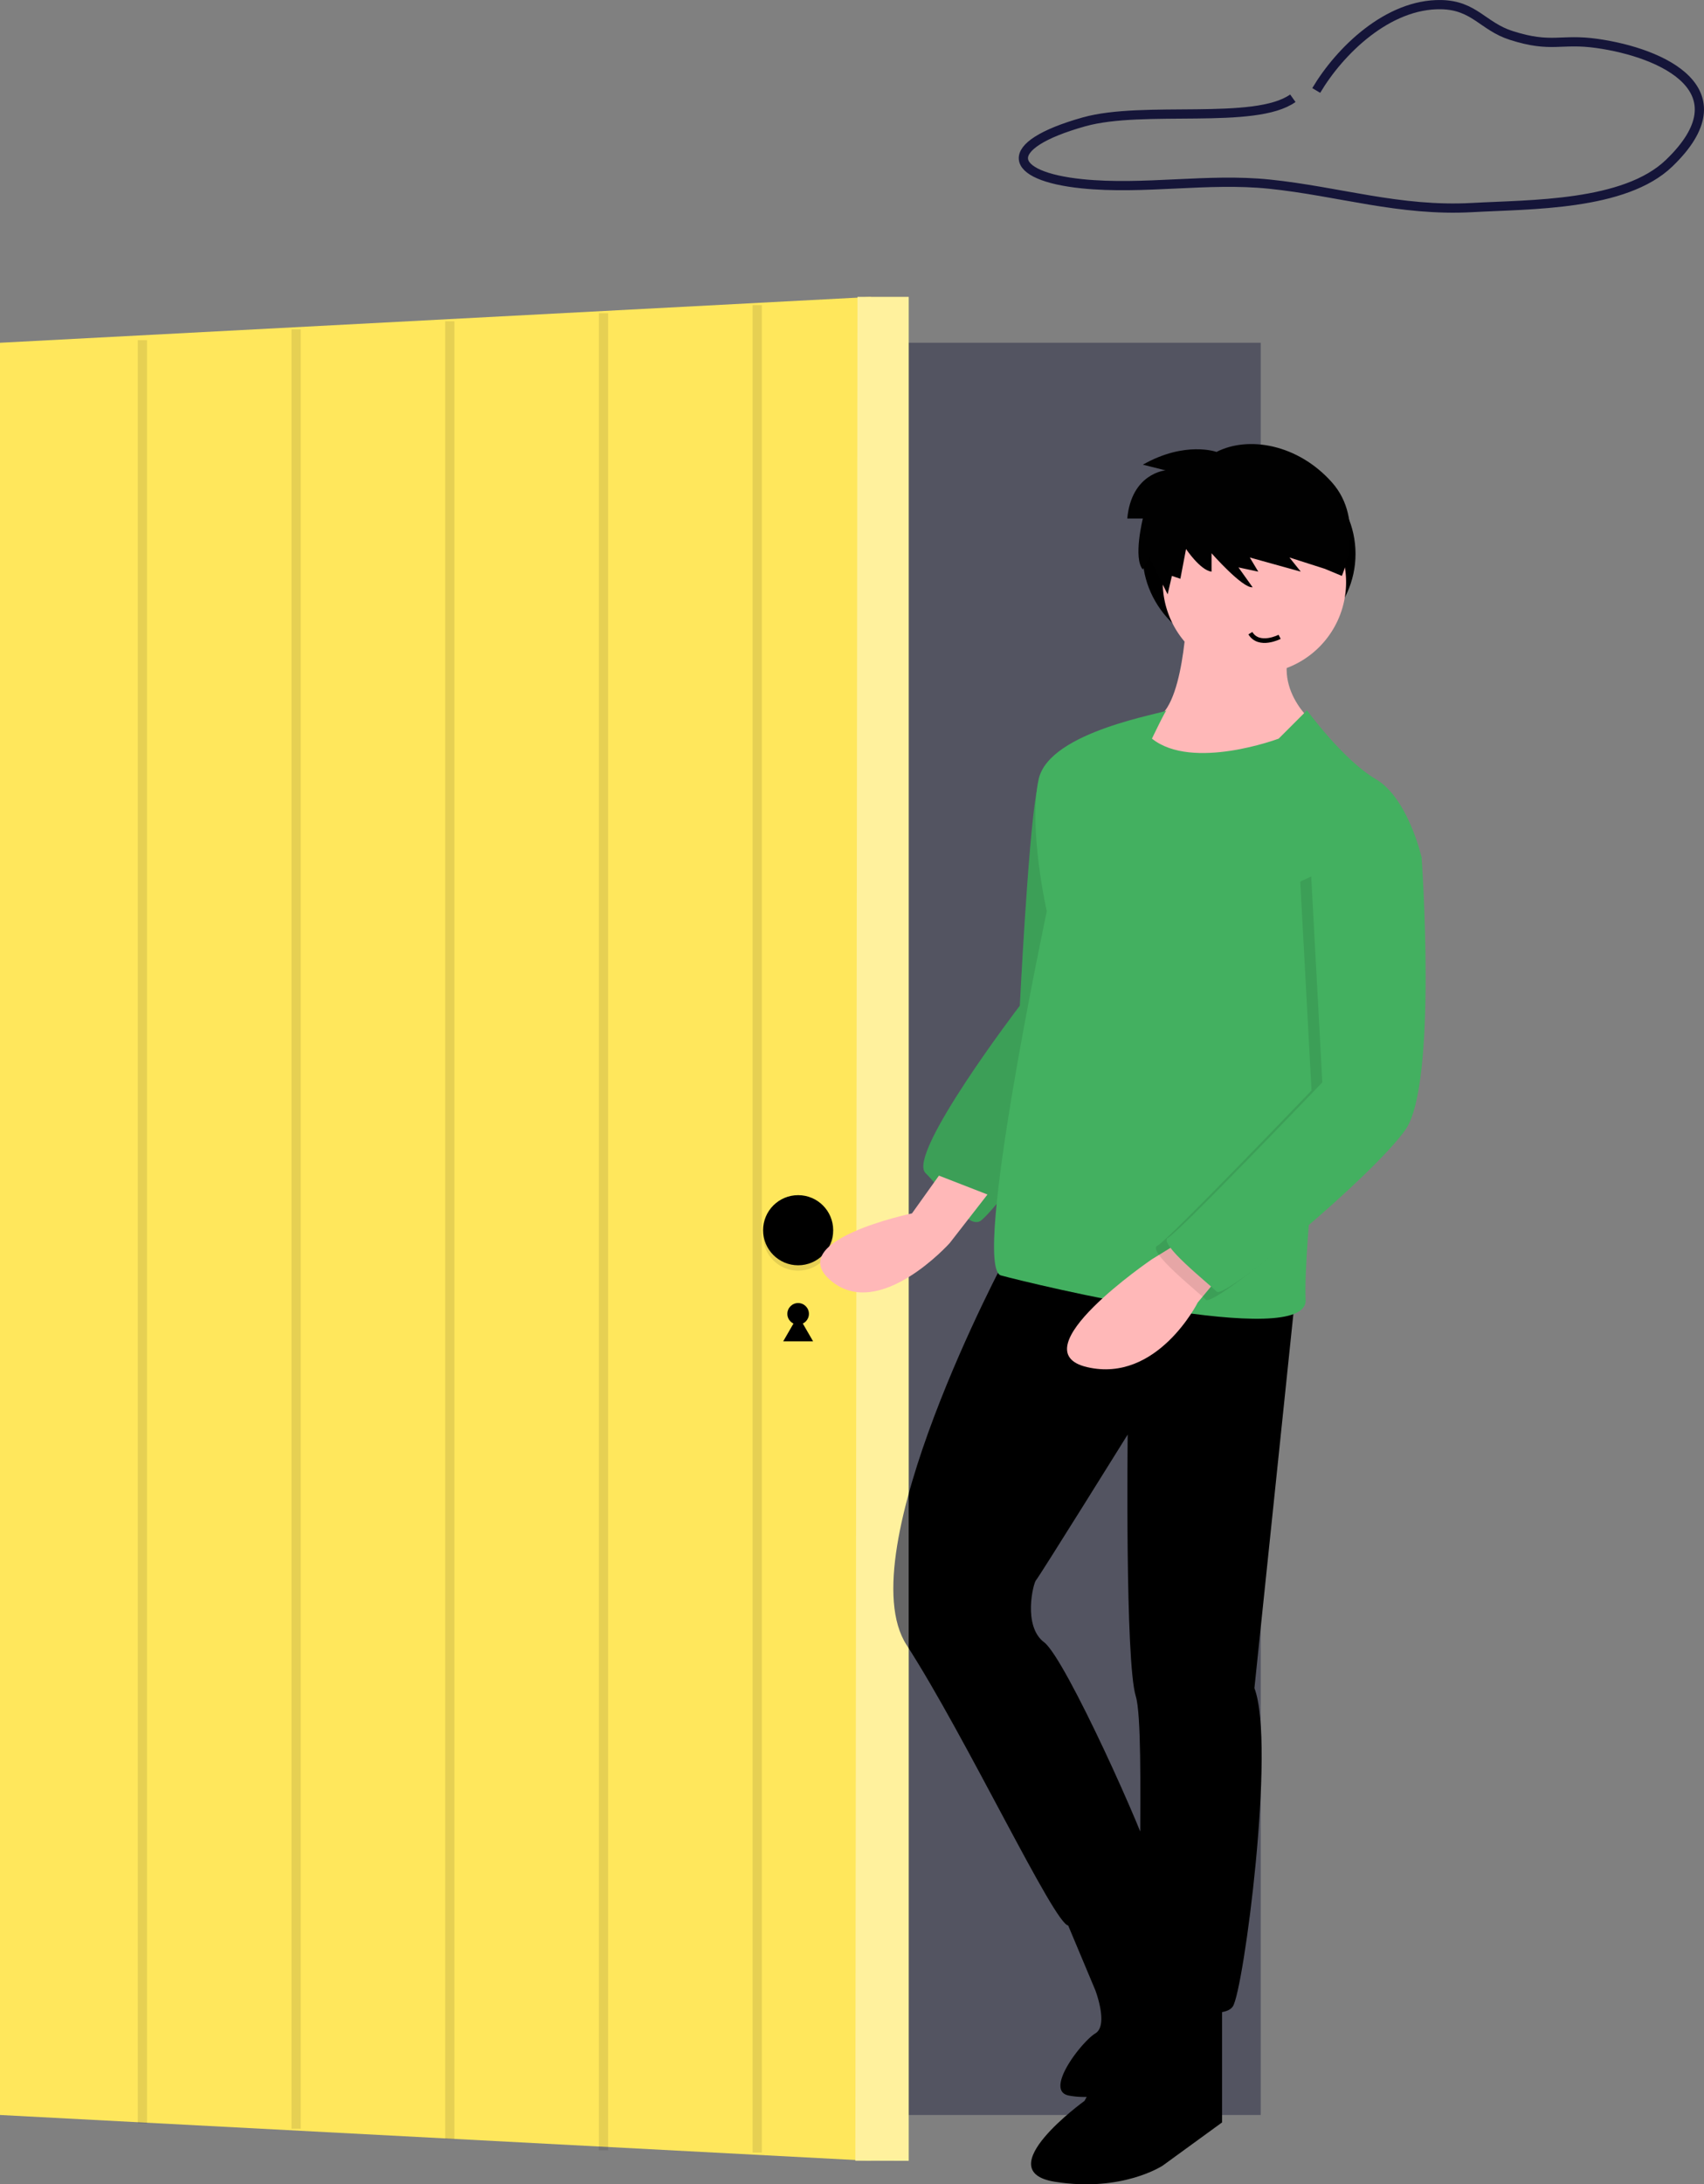 <svg xmlns="http://www.w3.org/2000/svg" width="369.401" height="473.345" viewBox="0 0 369.401 473.345"><rect x="0" y="0" width="369.401" height="473.345" fill="#808080" stroke="none"/><defs><style>.a{fill:#535461;}.b{fill:#43b060;}.c,.e{opacity:0.1;}.d{fill:#ffe75c;}.e,.i,.j{fill:none;}.e,.j{stroke:#000;}.e,.i{stroke-miterlimit:10;stroke-width:2px;}.f{fill:#ffb8b8;}.g{fill:#010101;}.h{fill:#fff;opacity:0.4;}.i{stroke:#151539;}</style></defs><g transform="translate(-1197.831 -2820.053)"><g transform="translate(-25.499 103.2)"><g transform="translate(1223.33 2781.194)"><rect class="a" width="259.536" height="384.042" transform="translate(13.766 9.937)"/><path class="b" d="M711.851,266.939s-7.6,0-9.353,10.522-3.507,45.594-3.507,45.594S674.44,355.2,678.532,359.3s8.768,11.691,11.691,10.522,28.058-35.657,28.058-35.657Z" transform="translate(-477.908 -169.461)"/><path class="c" d="M711.851,266.939s-7.6,0-9.353,10.522-3.507,45.594-3.507,45.594S674.44,355.2,678.532,359.3s8.768,11.691,11.691,10.522,28.058-35.657,28.058-35.657Z" transform="translate(-477.908 -169.461)"/><path class="d" d="M188.806,403.98,0,394.043V10L188.806.063Z" transform="translate(0 -0.063)"/><circle cx="2.338" cy="2.338" r="2.338" transform="translate(170.686 218.033)"/><path d="M293.7,377.66l1.621,2.807,1.62,2.807h-6.483l1.62-2.807Z" transform="translate(-120.673 -156.94)"/><path class="d" d="M328.781,403.98l-11.564-.037L317.675.063h11.106Z" transform="translate(-131.791 -0.063)"/><circle class="c" cx="7.599" cy="7.599" r="7.599" transform="translate(165.425 195.821)"/><circle cx="7.599" cy="7.599" r="7.599" transform="translate(165.425 194.652)"/><line class="e" y2="386.409" transform="translate(30.875 9.379)"/><line class="e" y2="389.916" transform="translate(64.194 7.041)"/><line class="e" y2="393.917" transform="translate(97.512 5.287)"/><line class="e" y2="398.099" transform="translate(130.831 3.534)"/><line class="e" y2="400.346" transform="translate(164.15 1.78)"/><ellipse cx="23.089" cy="21.628" rx="23.089" ry="21.628" transform="translate(247.679 34.056)"/><path class="f" d="M766.868,215.939s-.584,22.8-7.6,23.966-4.676,8.768-4.676,8.768,22.8,13.444,37.995,0l2.923-7.014s-10.522-7.6-5.845-18.121Z" transform="translate(-509.544 -148.273)"/><path d="M691.445,455.939s-34.488,64.3-21.628,84.174S701.967,600.9,704.89,600.9s19.29-8.184,18.121-13.444-18.705-44.425-23.381-47.932-2.338-12.86-1.754-13.444,19.874-31.565,19.874-31.565-.585,49.1,1.754,56.7-.585,61.961,2.338,64.3,16.367,6.43,18.705,2.923,9.353-56.7,4.676-68.976l8.768-84.174Z" transform="translate(-473.285 -247.983)"/><path d="M744.232,722.939l-14.613,26.889s-21.043,15.2-6.43,17.536,23.381-3.507,23.381-3.507l12.86-9.353V727.615Z" transform="translate(-494.506 -358.911)"/><path d="M728.859,689.678l7.6,18.121s2.923,7.6,0,9.353-11.106,12.275-5.845,13.445a17.129,17.129,0,0,0,3.212.319,32.48,32.48,0,0,0,23.614-9.609l4.739-4.739s-16.233-37.38-16.008-37.1S728.859,689.678,728.859,689.678Z" transform="translate(-499.008 -340.848)"/><path class="f" d="M19.874,0A19.874,19.874,0,1,1,0,19.874,19.874,19.874,0,0,1,19.874,0Z" transform="translate(252.063 41.947)"/><path class="b" d="M772.14,253.413,766,259.551s-18.705,7.014-27.473,0c0,0,3.215-6.722,3.215-6.138s-25.427,4.384-27.766,14.906,1.754,28.642,1.754,28.642-16.367,77.159-9.937,78.913,66.638,16.367,66.053,5.261,4.676-56.7,4.676-56.7l20.459-39.164s-2.923-12.86-9.937-16.952S772.14,253.413,772.14,253.413Z" transform="translate(-488.804 -163.827)"/><path class="f" d="M757.373,448.939l-7.6,4.676S720.547,473.49,735.745,477s23.966-14.029,23.966-14.029l5.845-7.015Z" transform="translate(-500.049 -245.075)"/><path class="c" d="M814.316,301.939l5.261,5.261s3.507,49.1-3.507,59.039-39.164,36.826-40.918,35.072-12.86-10.522-10.522-11.691,33.426-33.652,33.426-33.652l-2.445-45.261Z" transform="translate(-513.736 -184.002)"/><path class="b" d="M818.316,298.939l5.261,5.261s3.507,49.1-3.507,59.039-39.164,36.826-40.918,35.072-12.86-10.522-10.522-11.691,33.426-33.652,33.426-33.652l-2.445-45.261Z" transform="translate(-515.397 -182.756)"/><path class="g" d="M773.047,156.434s-6.756-2.457-15.968,2.764l4.913,1.228s-7.37.614-8.291,10.441h3.378s-2.15,8.6,0,11.055l1.382-2.61,3.992,7.984.921-3.992,1.842.614,1.228-6.449s3.071,4.606,5.527,4.913v-3.993s6.756,7.677,8.905,7.37l-3.071-4.3,4.3.921-1.842-3.071,11.055,3.071-2.457-3.071,7.677,2.457,3.685,1.535s5.22-11.976-2.15-20.267S779.956,152.9,773.047,156.434Z" transform="translate(-509.328 -122.842)"/><path class="h" d="M328.781,403.98l-11.564-.037L317.675.063h11.106Z" transform="translate(-131.791 -0.063)"/><path class="f" d="M665.563,425.939l-5.845,8.184s-28.058,5.845-17.536,14.613,25.72-8.184,25.72-8.184l8.184-10.522Z" transform="translate(-462.016 -235.519)"/></g></g><path class="i" d="M772.1,160.311c-8.213,5.853-32.347,1.477-45.3,5.124-18.37,5.171-16.431,11.752-.464,13.4,13.438,1.384,27.263-1.3,40.687.088,15.01,1.55,28.215,5.948,43.983,5.075,12.559-.7,33.009-.331,42.662-9.608,16.324-15.689-1.2-23.91-15.634-25.956-7.929-1.124-9.837,1.072-18.609-1.74-6.118-1.961-7.987-6.546-15.192-6.667-11.544-.2-21.978,10.031-27.06,18.6" transform="translate(705.999 2681.033)"/><path class="j" d="M1309.1,2896.224s-3.53,3.559-6.275,1.206" transform="matrix(0.951, 0.309, -0.309, 0.951, 1125.211, -200.764)"/></g></svg>